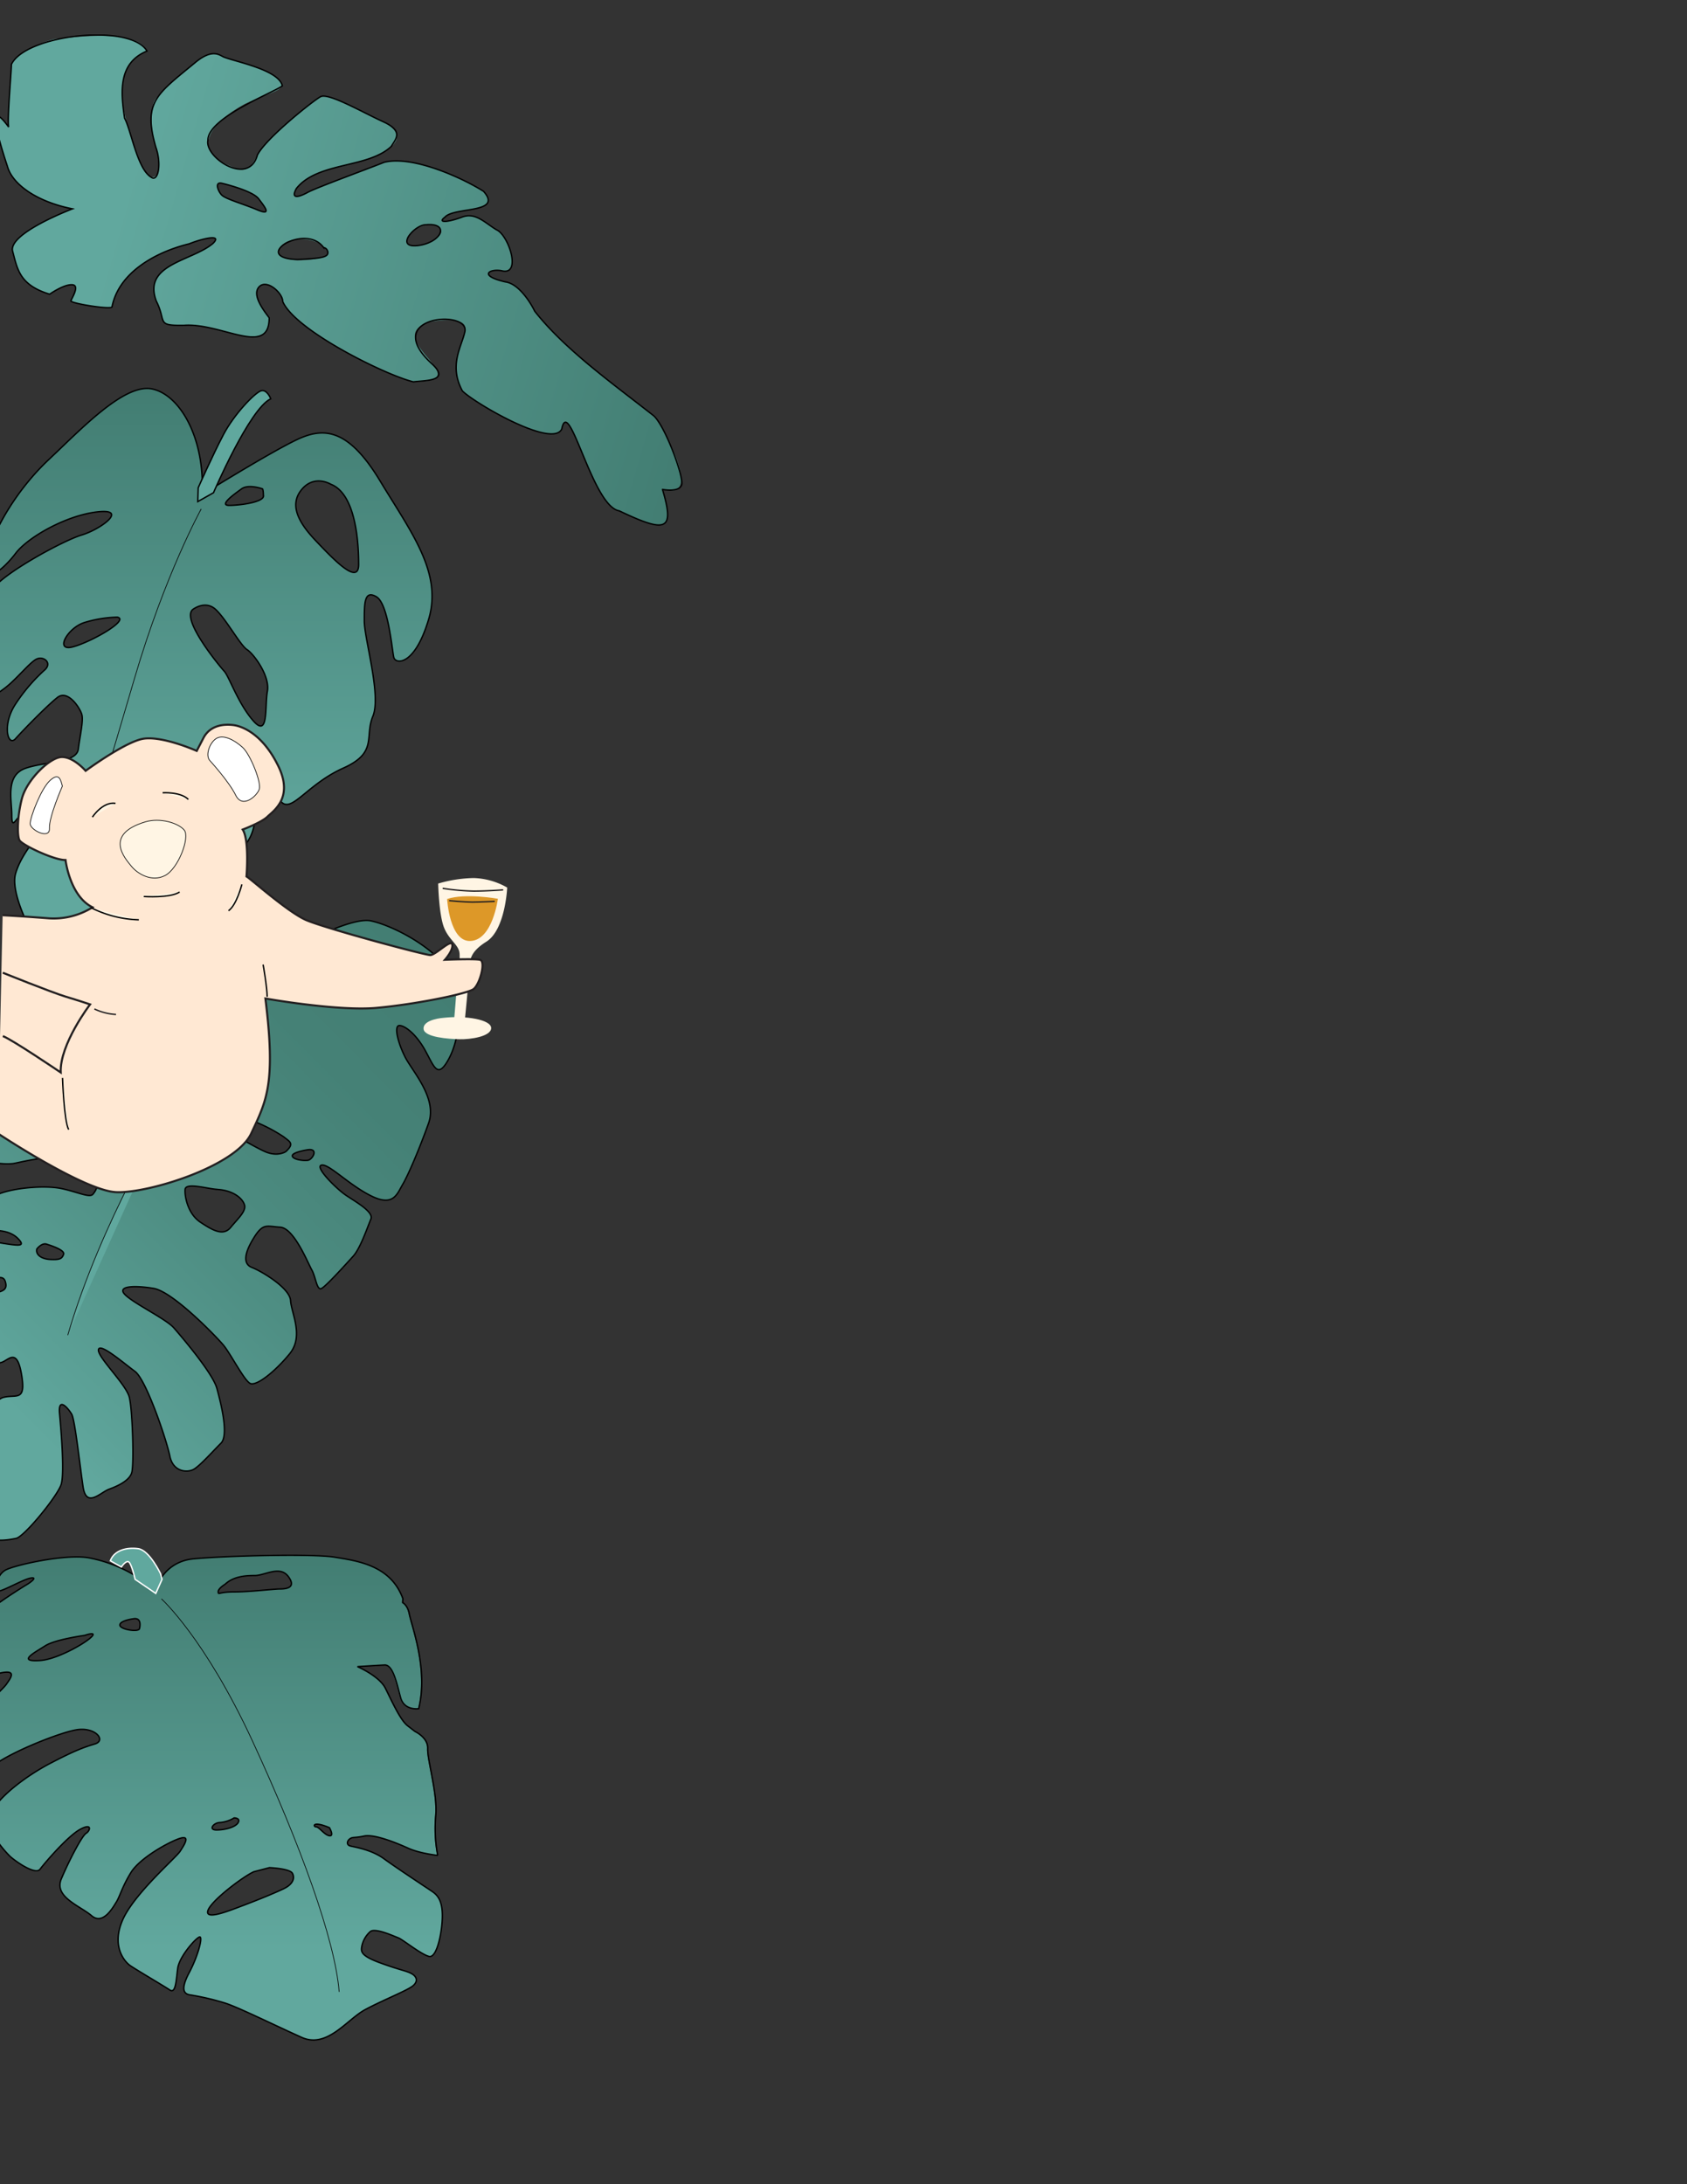 <svg id="Layer_1" data-name="Layer 1" xmlns="http://www.w3.org/2000/svg" xmlns:xlink="http://www.w3.org/1999/xlink" viewBox="0 0 612 792"><rect x="0" y="0" width="612" height="792" fill="#333333" stroke="none"/><defs><style>.cls-1,.cls-14,.cls-21,.cls-23,.cls-5,.cls-6{fill:none;}.cls-2{clip-path:url(#clip-path);}.cls-3{fill:url(#linear-gradient);}.cls-4{clip-path:url(#clip-path-2);}.cls-5,.cls-6{stroke:#000;}.cls-14,.cls-23,.cls-5{stroke-width:0.5px;}.cls-6{stroke-width:0.25px;}.cls-7{fill:#60a89e;}.cls-8{clip-path:url(#clip-path-3);}.cls-9{fill:url(#linear-gradient-2);}.cls-10{clip-path:url(#clip-path-4);}.cls-11{clip-path:url(#clip-path-5);}.cls-12{fill:url(#linear-gradient-3);}.cls-13{clip-path:url(#clip-path-6);}.cls-14{stroke:#fff;}.cls-15{clip-path:url(#clip-path-7);}.cls-16{fill:url(#linear-gradient-4);}.cls-17{clip-path:url(#clip-path-8);}.cls-18{clip-path:url(#clip-path-9);}.cls-19{fill:#fff5e4;}.cls-20{fill:#ffe8d3;}.cls-21,.cls-23{stroke:#231f20;}.cls-21{stroke-width:0.75px;}.cls-22{fill:#fff;}.cls-24{fill:#dd9828;}</style><clipPath id="clip-path"><path id="SVGID" class="cls-1" d="M48.14,299.61c0-4,2.53-9,2.53-9,1.36-5.79,4.51,2.51,4.51,6.53s0,14.06-3.56,17.58a1.55,1.55,0,0,1-1,.54c-2.53,0-2.46-12-2.46-15.61M30.45,225.79a43.66,43.66,0,0,1,12.13-2c4.55,1-9.53,9-16.19,10.79a6.31,6.31,0,0,1-1.56.23c-4.24,0,.1-7.19,5.62-9m61.46,35.66c-5.56-6.28-8.77-16.08-10.63-18.08S65.6,224.53,69.94,221c0,0,4.51-3.51,8.31,0s8.94,13.06,11.38,14.57S98,245.12,97,250.65c-.81,4.39,0,12.61-2.46,12.61-.62,0-1.47-.53-2.6-1.81m-4.3-84.21c2.56-1.84,7.59,0,7.59,0s.37.34.37,2.6-8.58,3.42-12.48,3.42,2-4.18,4.52-6m26.94,18.83c-6-6.27-9.82-12.81-5.18-18.49s10.62-2,10.62-2c9.11,3.51,10.12,21.22,10.12,29.13,0,2-.64,2.87-1.69,2.87-3,0-9.42-6.84-13.87-11.5M17.66,166.68C6.28,177.42-2.79,192.52-5.11,203.19s6.32,3.34,10.75-2.51S24,186.87,35.37,185.61s1.26,6.28-5.69,8.37S.59,208.21-2.79,213.86-8,239-8,247.76s5.2,5.15,9.58,1.88,9.12-9.41,11.64-10.67,5.7,1.26,3.16,3.77A64.54,64.54,0,0,0,5.64,255.29c-5,7.54-2.79,15.7,0,12.56S17,255.92,20.82,252.91s8.23,3.85,8.86,6.15-.63,7.53-1.27,12.55S17,276,9.44,278.52s-5.17,11.3-5.17,17,1.37,1.26,3.9-.63,8.22-1.25,8.22,2.51S8.17,308,5.64,316.81s10.75,32,14.55,32,8.86-5,8.86-5c0,3.13,5.05-1.26,12.64-4.11s5.06-11.8,8.49-13.47-.26,6.68,1,10.67,8.22.63,15.18-4.81,19.93-20.93,24-27.83,2.53-21.34,2.53-25.74,6.33-2.51,5.69,1.26,0,8.16,3.81,11.29,9.48-6.9,22.12-12.55,7.65-11.3,10.76-18.83-3.11-28-3.11-34.53,0-11.3,4.37-8.79,5.7,19.46,6.32,22,7.59,3.14,12.65-13.81-6.32-31.38-17.7-50.22-20.23-19.46-29.73-15.06-34.78,20.08-34.78,20.08C74.39,158.62,65.1,142.92,55,141a8.83,8.83,0,0,0-1.63-.15c-10.13,0-24.9,15.62-35.69,25.79"/></clipPath><linearGradient id="linear-gradient" x1="7.06" y1="791.97" x2="9.91" y2="791.97" gradientTransform="matrix(0, -73.23, -73.23, 0, 58075, 866.23)" gradientUnits="userSpaceOnUse"><stop offset="0" stop-color="#61a89e"/><stop offset="0.19" stop-color="#61a89e"/><stop offset="1" stop-color="#427d72"/></linearGradient><clipPath id="clip-path-2"><rect id="SVGID-2" data-name="SVGID" class="cls-1" x="-8.71" y="140.18" width="166.19" height="209.37"/></clipPath><clipPath id="clip-path-3"><path id="SVGID-3" data-name="SVGID" class="cls-1" d="M101.53,90c2.42-4.93,13.85-3.77,15.86-.2,8.87,4.33-19.79,7.52-15.86.2m46.09-3.62c1.66-3.82,10-7.26,12.13-3.09,2.68,2.78-12.79,9.94-12.13,3.09M93.31,76.07c-5.49-2.3-11.65-3.92-13-5.48s-2.53-4.91.39-4.08c0,0,10.85,2.55,13.14,5.56,3.13,3.81,4,6-.49,4M19.69,14.17c-6,1.45-15.58,6.54-15.55,9.17s-1.58,20-1,22.73c-9.3-12.76-2.18,9-.44,14.25C4.34,66.59,12.9,73.08,26.24,75.73c0,0-23.46,8.87-21.69,15.38S7.07,103.33,18,106.68c0,0,5-3.54,8.11-3.43s-.15,5-.38,5.85,14.42,3.27,14.9,2.19C43,98.9,56.23,91.42,68.54,88.41,73,86.63,81,84.62,77.26,88.27c-7.55,6.44-25.67,7.46-20.54,20.94,3.85,7.63-.34,8.92,10.11,8.76,9-1.8,31.65,11.89,30.82-2.74C95.93,112.91,91.17,107,94,104s8.62,2.35,8.55,5.31c4.48,10.48,37.16,26.65,47.4,29.15,24.74,0-12.16-15.46,5.57-21.67,7.4-1.3,14.77-1.29,13.06,3.71-1.18,5.27-5.82,12-.87,21.21,3.59,3.88,32.55,21.08,36.06,13.88,2.61-12.82,11.09,28.16,20.88,29.65,17,8.14,20.19,7.31,15.67-7.77,15.06,4.35,1-21.54-3.3-26.81-4.07-3.24-22.62-17.57-24.3-18.88s-17.6-16.54-18.75-19-5.55-9.94-10.62-10.6c-9.88-2.26-5.85-4.83-1.46-4.07,7.6,2.06,2.6-13-1.77-14.83-4.26-2.56-7.62-6.44-12.49-4.6s-9.23,2.3-6.2,0c3.44-3.8,21.22-1.21,14-9.34-7.58-4.8-25.81-13.17-36.12-10.52-6.06,2.45-24.61,9.2-27.74,10.92s-6.27,2.57-4.06-1.42,11.31-7.23,14.26-7.44c5.85-1.24,33.3-7.94,17.24-16.78-7.6-3.47-19.9-10.62-22.73-9.08s-20,15.26-22.91,21.18-5,6.34-9.85,4C68.68,54.19,77,44.13,88.72,37.75c10.42-5.09,19.41-5.28,8.82-11.38-1.74-1.28-14.54-5.15-16-5.57s-4-3.66-10.78,2.05S56.58,34.32,55.67,37.46s-1.16,10.22.87,15.93C60.64,66.23,53,68,50.11,56.68c-4.52-12-11.92-31.91,3.22-38.17-3.54-8.17-25.75-5.07-33.64-4.34"/></clipPath><linearGradient id="linear-gradient-2" x1="-1.02" y1="799.96" x2="1.84" y2="799.96" gradientTransform="matrix(0, 96.97, 96.97, 0, -77449.06, 64.19)" xlink:href="#linear-gradient"/><clipPath id="clip-path-4"><rect id="SVGID-4" data-name="SVGID" class="cls-1" x="-2.07" y="12.49" width="250.14" height="178.5"/></clipPath><clipPath id="clip-path-5"><path id="SVGID-5" data-name="SVGID" class="cls-1" d="M75.39,692.89c1-3.55,12.82-12.47,16.69-14.19l5.67-1.48s7.45.31,8.35,2.08.24,3.93-3.28,5.61-9.24,4-14.31,5.91c-3.55,1.35-9,3.55-11.65,3.55-1.14,0-1.76-.41-1.47-1.48m44.12-27.25c-1.84-.25-3.73-3.22-4.85-3.22s-1.41-2.35,4.85.31c0,0,1.7,2.92.2,2.92h-.2m-39.65-4.79a11.64,11.64,0,0,0,5.07-1.67s2.38,0,1.49,1.67-4.77,2.71-7.88,2.71-1.07-2.71,1.32-2.71M16.35,596.79c3.58-2.32,14.36-3.84,14.36-3.84,10.09-3.26-7.3,8.57-16.15,9.16-.65,0-1.22.07-1.71.07-6.1,0,.19-3.25,3.5-5.39m27.13-7.54c0-1.63,4.77-2.22,4.77-2.22,2.94-.61,2.69,2.22,2.34,3.55-.11.43-.88.61-1.87.61-2.11,0-5.24-.83-5.24-1.94m35.68-12c-.1-1.23,2.49-2.77,2.49-2.77,3-2.82,7.15-3.18,10.8-3.18s9.08-3.77,12.15.36-.89,4.52-3.07,4.52-10.84,1.07-16.6,1.07a24.21,24.21,0,0,0-5.51.54c-.21,0-.22-.14-.26-.54m-9.07-12c-11.18,1.1-13.79,11.45-13.79,11.45a50.56,50.56,0,0,0-24.15-11.82c-8.5-1.48-26.83,2.66-30.11,4.43s-4.18,7.1-3,7.64,9-4.09,11.93-4.68.29,1.48-1.8,2.66A199.89,199.89,0,0,0-7.5,586.44c-3.88,3.25-10.43,12.72-12.23,15.38s-2.38,6.21-2.68,10.84.9,10.15,2.68,10.45,4.78-4.14,8.2-8,7-7.68,12.43-8.62,2.63,2.41,1.44,4.19-10.73,10.64-15.5,14.49-5.07,7.09-4.58,8.57,1.59,6.21,4.28,9.46,6,2.08,10.43-2.36,23.85-12.42,30.71-13.6,11,3.84,6.76,5.12-7.45,2.47-16.15,7S-.94,651.79-3.32,657.7,2.14,671.6,3.53,673s9.24,7.15,11,4.78,10.14-12.12,14.61-14.49,3.58.59,2.09,1.48-6.26,10.06-9,16.56,6.86,9.76,11,13.31,7.75-3,9-5,2-5.32,5.26-10.64,14-11.24,17.84-12.42,1.54,2.36,0,4.73-16.65,15.37-20.82,24.84.59,15.08,2.68,16.55,12.23,7.39,14.41,8.88,2.29-3.55,2.88-7.89,6.86-11.33,8-11.33-.59,6.8-3.87,13-1.79,7.68.3,8a93.19,93.19,0,0,1,12.82,3c4.77,1.52,18.48,8.28,27.72,12.41s16.4-6.5,23-10.05,15.48-7,17.44-8.72,1.2-3.4-.72-4.41-4.19-1.23-11.35-3.87-6.86-4.14-6.56-6a9.62,9.62,0,0,1,3-5.25c1.66-1.62,8.69,1.63,10.26,2.22s8.37,6.11,11.18,6.73,4.77-9,4.77-14.79-2-7.61-3.73-8.8-12.82-8.45-17.44-11.82-10.73-4.24-12.23-4.64-1.19-1.87-.14-2.61,1.49-.22,5.21-1,11.93,2.59,16,4.44,10.41,2.59,10.41,2.59a52.09,52.09,0,0,1-.72-14.42c.75-7.76-3.11-20.33-2.91-24.32s-4.62-6.21-4.62-6.21l-2.68-2.07c-2.68-2.07-5.82-9.17-8.05-13.6s-10.14-7.84-10.14-7.84,6.71-.44,9.84-.59,4.47,7,5.81,11.83,6.56,4,6.56,4c3.58-14.34-2.58-30-3.43-34.45-.59-3.1-2.38-4-2.38-4l.07-1.48c-4.47-12.2-16.77-13.67-24.72-15-2.9-.49-9-.69-16.18-.69-12.46,0-28,.6-35.13,1.31"/></clipPath><linearGradient id="linear-gradient-3" x1="1.85" y1="791.9" x2="4.71" y2="791.9" gradientTransform="matrix(0, -61.97, -61.97, 0, 49146.14, 854.97)" xlink:href="#linear-gradient"/><clipPath id="clip-path-6"><rect id="SVGID-6" data-name="SVGID" class="cls-1" x="-23.17" y="560.7" width="184.54" height="179.68"/></clipPath><clipPath id="clip-path-7"><path id="SVGID-7" data-name="SVGID" class="cls-1" d="M18.31,456.69c-3.47-.15-5.44-1.84-4.94-3.8,0,0,1.76-2.34,3.53-1.76s6.76,2.17,6.17,3.72c-.52,1.36-1.13,1.86-3.64,1.86-.34,0-.71,0-1.12,0m54.33-13.55c-4.56-3-5.73-9.25-5.53-11.88s8.28-.17,11.57,0c5.88.29,9.27,3.21,10,5.55s-2.35,5-5,8.23a4,4,0,0,1-3.24,1.63c-2.21,0-4.85-1.58-7.8-3.53m33.41-24c0-1.34,5.58-2.18,5.58-2.18,4.12-.6,1.77,3.51.1,3.8a6,6,0,0,1-1,.08c-1.89,0-4.66-.6-4.66-1.7m-10-1.55c-4.71-2.09-13.83-7.93-16.18-7.93s-7.06-3.48-4.71-5,10.3-.29,14.71,1.17a57.89,57.89,0,0,1,13,6.44c2.3,1.75,4.11,2.33.88,5.3a6.51,6.51,0,0,1-3.58.94,10,10,0,0,1-4.07-.94M75.74,358.1c2.2,0,5.59.07,5.59.07s.45,3.8-1.47,3.8-6.32-3.87-4.12-3.87m56.78,1.24c-1.18-1-4.71-.87-5.59-2s1.77-1.47,1.77-1.47c3.23-.6,6.76,1.76,9.7,4.1s2.07,4.09,0,4.09-4.7-3.7-5.88-4.68M54.26,338.59c-2.35,2.69-2,5.55.3,6.14a126,126,0,0,1,15,3.79c8,2.64,5.86,4.6,3.79,6.72s-6.27-4.44-15.88-7.1-13.68,2.66-18.2,5-6,10.85-6,13.95,10.13,8.93,11.89,9.52A36.35,36.35,0,0,1,53.38,381c2.35,1.81-1.1,4.53-3.24,3.17s-18.24-6.72-28.39-4.68S-4,396.86-8.89,409.91s12,12.28,13.72,12,10.89-2.63,13.83-1.75,7.65,3.8,13,6.14,3.23,5.26,2.06,6.72-5.59-.83-11.48-2.05S5.81,430.67.13,432.72s-12,10.81-12,13.41,4.69,0,7.93,0,7.65,0,10.59,3.1-.29,2.44-7.94,1.22-19.13,4.4-24.13,11.21,1.86,4.38,3.83,3.51S-5.76,464-4,464s5-2.05,5.88.58-.29,3.51-3.23,4.14a73.92,73.92,0,0,0-18.59,6.68c-8,4.24-6.72,10.23-4.9,19.58s12.91,3.81,15,3.51,7.35-4.09,10-4.38S6,488,7.78,498.2,6,505.51,1.3,506.68s-11.42,14.91-14.41,23.68,1.19,16.95,4.41,23.38,11.47,4.68,14.51,4.1,15.12-15.5,16.38-19.59,0-19.29-.59-25.68,3.24-1.8,4.42.24,2.94,18.42,4.12,26.32,6.32,2,9.41.88,7.36-3.08,8.24-6,.29-22.69-.88-27.36-11.68-14.62-11.19-17.25,9.13,4.87,13.25,7.89S60.44,522.17,61.61,528s6.48,6.14,8.83,4.68,6.77-6.43,9.71-9.36,0-14.42-1.47-19.88-12.8-18.71-15.59-21.92-14.37-8.76-17.66-12,3.29-3.51,10.3-2.34S78.39,484.56,81,487.68s7.5,12.71,9.71,13.93,9.12-4.29,14.37-10.72.64-14.62.34-19.29-10.88-10.82-14-12-3-4.76.52-10.52,4.7-4.39,9.71-4.09,10,12.86,11.47,15.49,1.82,7.6,3.53,6.72,8.83-8.77,11.48-11.69,5.29-10.82,6.42-13.45-5.54-6.27-9.07-8.67-11.47-10.33-8.83-10.91,9.71,7,17.9,11.1,9.46-.58,11.52-4.09,6.18-13.15,9.42-22.21-5.89-18.78-8.53-24-4.12-11.4-2.06-11.4,6.18,3.22,9.41,9.11,4.42,10.19,8.24,3.46,5.3-17.41,2.35-28.06-21.18-20.53-30.3-22.51-39.13,15.85-39.13,15.85c-.29-6.41-2.23-9.86-7.94-13.37-6.92-4.09-19.18-4.81-22.07-4.81s-8.83,4.31-11.18,7"/></clipPath><linearGradient id="linear-gradient-4" x1="2.38" y1="794.85" x2="5.23" y2="794.85" gradientTransform="matrix(104.78, 0, 0, -104.78, -328.75, 83728)" gradientUnits="userSpaceOnUse"><stop offset="0" stop-color="#61a89e"/><stop offset="0.19" stop-color="#61a89e"/><stop offset="0.24" stop-color="#5da399"/><stop offset="0.5" stop-color="#4e8e83"/><stop offset="0.76" stop-color="#458176"/><stop offset="1" stop-color="#427d72"/></linearGradient><clipPath id="clip-path-8"><rect id="SVGID-8" data-name="SVGID" class="cls-1" x="-27.97" y="330.87" width="195.13" height="228.35"/></clipPath><clipPath id="clip-path-9"><rect class="cls-1" x="-1.36" y="261.7" width="185.32" height="171.68"/></clipPath></defs><g class="cls-2"><rect class="cls-3" x="-7.99" y="140.89" width="168.59" height="207.94"/></g><g class="cls-4"><path class="cls-5" d="M130.11,204.69c0,7.91-9.57-2.34-15.56-8.62s-9.82-12.81-5.18-18.49,10.62-2,10.62-2C129.1,179.08,130.11,196.79,130.11,204.69ZM97,250.65c-1,5.52.51,17.07-5.06,10.79s-8.77-16.07-10.62-18.08S65.6,224.53,69.94,221c0,0,4.51-3.52,8.31,0s8.94,13,11.38,14.56S98,245.12,97,250.65Zm-1.41-70.81c0,2.27-8.57,3.42-12.47,3.42s2-4.18,4.52-6,7.59,0,7.59,0S95.56,177.58,95.56,179.84ZM55.18,297.1c0,4,0,14.06-3.56,17.58s-3.48-11.05-3.48-15.07,2.53-9,2.53-9C52,284.78,55.18,293.08,55.18,297.1ZM26.39,234.57c-6.66,1.75-2-6.77,4.06-8.78a43.66,43.66,0,0,1,12.13-2C47.13,224.78,33.05,232.82,26.39,234.57Zm111.44-60.26c-11.39-18.83-20.23-19.46-29.73-15.07s-34.78,20.09-34.78,20.09C74.39,158.62,65.09,142.92,55,141S29.05,156,17.66,166.68-2.79,192.52-5.11,203.19s6.33,3.35,10.75-2.51S24,186.87,35.37,185.61s1.26,6.28-5.69,8.37S.59,208.21-2.79,213.86-8,239-8,247.76s5.2,5.15,9.58,1.88S10.7,240.23,13.23,239s5.7,1.26,3.16,3.77A63.84,63.84,0,0,0,5.64,255.29c-5,7.53-2.79,15.7,0,12.56S17,255.92,20.82,252.91s8.23,3.85,8.86,6.15-.63,7.53-1.27,12.56S17,276,9.44,278.52s-5.17,11.3-5.17,17,1.37,1.26,3.9-.63,8.22-1.25,8.22,2.51S8.17,308,5.64,316.82s10.75,32,14.55,32,8.86-5,8.86-5c0,3.13,5.05-1.26,12.64-4.11s5.06-11.8,8.49-13.47-.26,6.68,1,10.67,8.22.63,15.18-4.81,19.93-20.93,24-27.83,2.53-21.35,2.53-25.74,6.33-2.51,5.69,1.26,0,8.16,3.81,11.3,9.48-6.91,22.12-12.56,7.65-11.3,10.76-18.83-3.11-28-3.11-34.53,0-11.3,4.37-8.79,5.7,19.46,6.33,22,7.58,3.14,12.64-13.81S149.21,193.14,137.83,174.31Z"/><path class="cls-6" d="M73,184.54S59.9,208.17,48.83,245.87s-11.56,38.71-11.56,38.71"/><path class="cls-7" d="M71.9,176.88l-.15,5,5.7-3.22s13.06-30.47,20.77-34.06c0,0-1.42-3.71-3.67-2.84S85,150.13,81.08,157.56s-9.18,19.32-9.18,19.32"/><path class="cls-5" d="M71.9,176.88l-.15,5,5.7-3.22s13.06-30.47,20.77-34.06c0,0-1.42-3.71-3.67-2.84S85,150.13,81.08,157.56,71.9,176.88,71.9,176.88Z"/></g><g class="cls-8"><rect class="cls-9" x="2.74" y="-42.65" width="240.29" height="289.87" transform="translate(-9.3 192.21) rotate(-74)"/></g><g class="cls-10"><path class="cls-5" d="M152.83,88.85c-10.49,2-2.64-7.45,1.72-7.35C162.84,80.73,160.64,87.22,152.83,88.85Zm-33.91,2.9c0,1.83-4.52,2-11,2.36-17.45-.59,2.81-13.54,9.47-4.36A1.85,1.85,0,0,1,118.92,91.75ZM93.3,76.07c-5.48-2.3-11.64-3.92-13-5.48s-2.53-4.91.39-4.08c0,0,10.85,2.55,13.14,5.57S98.79,78.37,93.3,76.07Zm154,99.72c.84-2.9-6.23-21.89-10.29-25.13-14.86-11.66-32.2-24-43.05-37.84-1.14-2.42-5.55-9.94-10.63-10.6-9.88-2.27-5.84-4.82-1.45-4.07,7.6,2.06,2.6-13-1.77-14.83-4.26-2.56-7.62-6.44-12.49-4.6s-9.23,2.3-6.2,0c3.44-3.8,21.22-1.21,14-9.34-7.57-4.8-25.8-13.17-36.1-10.52-6.07,2.45-24.61,9.2-27.74,10.92s-6.28,2.57-4.07-1.42c7.75-9.75,26-7.26,34.44-15.29,1.57-2.68,4.66-5.47-2.94-8.93s-19.9-10.62-22.73-9.07-20,15.25-22.91,21.18c-3.14,11.47-19.22.87-17.94-5.36-.2-8.11,23.53-17.19,27-19.75-1.26-5.75-16.56-8.65-21-10.37-1.5-.43-4-3.66-10.78,2.05C56.91,34.18,51.76,37,56.54,53.38c2,5.71,1,11.78-1.16,11.17-5.48-2.4-7.67-17-10.19-21.71-1.4-9.49-2.39-20,8.14-24.33-6.11-10.25-44-5.94-49.19,4.83,0,2.62-1.58,20-1,22.73-9.29-12.75-2.19,9-.44,14.25,1.69,6.27,10.26,12.76,23.6,15.41,0,0-23.46,8.87-21.71,15.39S7.07,103.33,18,106.68c0,0,5-3.54,8.1-3.44s-.14,5-.37,5.86,14.41,3.27,14.9,2.19c2.4-12.4,15.65-19.87,28-22.88C73,86.63,81,84.62,77.26,88.27c-7.55,6.44-25.67,7.47-20.54,20.94,3.85,7.63-.34,8.92,10.11,8.75,13.59-.94,30.88,11.69,30.82-2.73C95.93,112.91,91.17,107,94,104s8.63,2.36,8.56,5.31c4.48,10.47,37.15,26.65,47.4,29.15,4.38-.56,13.49-.19,6.86-6.41-19.39-17.61,14.16-20.1,11.77-11.55-1.18,5.27-5.82,12-.87,21.21,3.58,3.88,32.55,21.08,36.06,13.88,2.6-12.82,11.09,28.16,20.88,29.65,17.06,8.14,20.19,7.31,15.67-7.77C240.29,177.46,246.44,178.68,247.28,175.79Z"/></g><g class="cls-11"><rect class="cls-12" x="-22.7" y="563.38" width="183.36" height="179.49"/></g><g class="cls-13"><path class="cls-5" d="M119.51,665.64c-1.83-.25-3.73-3.22-4.85-3.22s-1.41-2.35,4.85.31C119.51,662.73,121.35,665.89,119.51,665.64Zm-16.69,19.27c-3.53,1.67-9.24,4-14.31,5.91s-14.08,5.62-13.12,2.07,12.82-12.47,16.69-14.19l5.67-1.48s7.45.31,8.35,2.07S106.35,683.23,102.82,684.91Zm-1.29-108.74c-2.19,0-10.84,1.06-16.6,1.06s-5.67,1.23-5.77,0,2.49-2.77,2.49-2.77c3-2.8,7.15-3.17,10.8-3.17s9.08-3.77,12.15.37S103.71,576.17,101.53,576.17ZM79.86,660.85a11.58,11.58,0,0,0,5.07-1.67s2.38,0,1.49,1.67-4.77,2.71-7.88,2.71S77.47,660.85,79.86,660.85ZM50.59,590.58c-.35,1.33-7.11.3-7.11-1.33S48.26,587,48.26,587C51.19,586.42,50.94,589.25,50.59,590.58Zm-36,11.53c-8.84.59-1.79-3,1.79-5.32S30.71,593,30.71,593C40.8,589.69,23.41,601.52,14.56,602.11Zm144.21,70.67a51.54,51.54,0,0,1-.72-14.41c.75-7.76-3.11-20.33-2.91-24.32s-4.62-6.21-4.62-6.21l-2.68-2.07c-2.68-2.07-5.82-9.17-8.05-13.6s-10.14-7.84-10.14-7.84,6.71-.44,9.84-.59,4.47,7,5.81,11.83,6.56,4,6.56,4c3.58-14.34-2.58-30-3.43-34.45-.59-3.1-2.38-4-2.38-4l.07-1.48c-4.47-12.2-16.77-13.67-24.72-15s-40.12-.49-51.31.61S56.3,576.68,56.3,576.68a50.56,50.56,0,0,0-24.15-11.82c-8.49-1.48-26.83,2.66-30.11,4.43s-4.17,7.1-3,7.64,9-4.09,11.92-4.68.3,1.48-1.78,2.66A198.2,198.2,0,0,0-7.5,586.44c-3.88,3.25-10.44,12.72-12.22,15.38s-2.39,6.21-2.69,10.84.9,10.15,2.69,10.45,4.77-4.14,8.2-8,7-7.68,12.42-8.62,2.63,2.41,1.44,4.19-10.73,10.64-15.5,14.49-5.07,7.09-4.58,8.57,1.59,6.21,4.28,9.47,6,2.07,10.43-2.37,23.85-12.42,30.71-13.6,11,3.84,6.76,5.12-7.45,2.47-16.15,7S-.94,651.79-3.32,657.7,2.14,671.6,3.53,673s9.24,7.15,11,4.78,10.14-12.12,14.61-14.49,3.58.59,2.09,1.48-6.26,10.05-9,16.56,6.86,9.76,11,13.31,7.75-3,9-5,2-5.32,5.26-10.65,14-11.23,17.84-12.41,1.54,2.36,0,4.73-16.65,15.37-20.82,24.84.59,15.08,2.68,16.55,12.23,7.4,14.41,8.87,2.29-3.54,2.88-7.88,6.86-11.34,8-11.34-.59,6.81-3.87,13-1.79,7.68.3,8a93.19,93.19,0,0,1,12.82,3c4.77,1.52,18.48,8.28,27.72,12.42s16.4-6.51,23-10.06,15.48-7,17.44-8.72,1.2-3.4-.72-4.41-4.19-1.24-11.35-3.87-6.86-4.14-6.56-6a9.62,9.62,0,0,1,3-5.25c1.66-1.62,8.69,1.63,10.26,2.22s8.37,6.11,11.18,6.73,4.77-9,4.77-14.79-2-7.61-3.73-8.79-12.82-8.46-17.44-11.83-10.73-4.24-12.23-4.64-1.19-1.87-.14-2.61,1.49-.22,5.21-1,11.93,2.59,16,4.44S158.77,672.78,158.77,672.78Z"/><path class="cls-6" d="M58.57,579.76s15.73,14.18,33,51.5,30,72.16,31.47,91"/><path class="cls-7" d="M58.25,570.66s-4-8.53-8.1-9.1-8.68.52-10.13,4.38l4,2.26s2-3.05,3-1.52,2,6,2,6l7.48,5.1,2.28-5.1Z"/><path class="cls-14" d="M58.25,570.66s-4-8.53-8.1-9.1-8.68.52-10.13,4.38l4,2.26s2-3.05,3-1.52,2,6,2,6l7.48,5.1,2.28-5.1Z"/></g><g class="cls-15"><rect class="cls-16" x="-82.21" y="294.91" width="301.78" height="301.93" transform="translate(-294.24 177.89) rotate(-44.8)"/></g><g class="cls-17"><path class="cls-5" d="M138.4,364c-2.07,0-4.7-3.7-5.88-4.68s-4.71-.87-5.59-2,1.77-1.46,1.77-1.46c3.23-.61,6.76,1.75,9.7,4.09S140.48,364,138.4,364Zm-26.68,56.71c-1.67.29-5.67-.29-5.67-1.62s5.58-2.18,5.58-2.18C115.75,416.33,113.4,420.44,111.72,420.73Zm-8-3.16s-2.94,2.09-7.65,0-13.83-7.95-16.18-7.95-7.06-3.47-4.71-5,10.3-.29,14.71,1.17a57.9,57.9,0,0,1,13,6.43C105.11,414,106.93,414.59,103.69,417.57ZM79.86,362c-1.92,0-6.32-3.87-4.12-3.87s5.59.07,5.59.07S81.77,362,79.86,362Zm-1.18,69.29c5.89.29,9.27,3.21,10,5.55s-2.35,5-5,8.23-6.47,1.13-11-1.9-5.73-9.25-5.53-11.88S75.39,431.09,78.68,431.26ZM23.07,454.85c-.59,1.55-1.3,2-4.76,1.84s-5.43-1.84-4.95-3.8c0,0,1.77-2.34,3.54-1.76S23.66,453.3,23.07,454.85Zm141.81-98.43c-2.94-10.65-21.18-20.53-30.3-22.51s-39.13,15.85-39.13,15.85c-.29-6.41-2.23-9.86-7.94-13.36-6.92-4.1-19.18-4.82-22.07-4.82s-8.83,4.31-11.18,7-2,5.55.3,6.14a124.3,124.3,0,0,1,15,3.8c8,2.63,5.85,4.59,3.79,6.71s-6.27-4.44-15.88-7.1-13.68,2.66-18.2,5-6,10.85-6,13.95,10.12,8.94,11.89,9.52A36.35,36.35,0,0,1,53.38,381c2.35,1.81-1.1,4.53-3.24,3.17s-18.24-6.72-28.39-4.68S-4,396.86-8.9,409.91s12,12.28,13.73,12,10.89-2.63,13.83-1.75,7.65,3.8,13,6.13,3.23,5.27,2.06,6.73-5.59-.83-11.48-2.05S5.81,430.67.13,432.72s-12,10.81-12,13.41,4.69,0,7.93,0,7.65,0,10.59,3.1-.3,2.44-7.94,1.22-19.13,4.4-24.13,11.21,1.86,4.38,3.82,3.51S-5.76,464-4,464s5-2.05,5.88.58-.29,3.51-3.23,4.14a73.92,73.92,0,0,0-18.59,6.68c-8,4.24-6.72,10.23-4.9,19.58s12.91,3.8,14.95,3.51,7.36-4.09,10-4.38S6,488,7.78,498.2,6,505.51,1.3,506.68s-11.42,14.91-14.41,23.68,1.19,16.95,4.41,23.38,11.48,4.68,14.51,4.09,15.12-15.49,16.38-19.58,0-19.29-.59-25.68,3.24-1.8,4.42.25,2.94,18.41,4.12,26.31,6.32,2,9.41.87,7.36-3.07,8.24-6,.29-22.7-.88-27.37-11.67-14.62-11.19-17.25,9.13,4.87,13.24,7.89S60.44,522.17,61.62,528s6.47,6.14,8.82,4.68,6.77-6.44,9.71-9.36,0-14.42-1.47-19.88-12.8-18.71-15.59-21.92-14.37-8.76-17.66-12,3.29-3.51,10.3-2.34S78.38,484.56,81,487.68s7.49,12.71,9.7,13.93,9.12-4.29,14.37-10.72.64-14.61.34-19.29-10.88-10.82-14-12-3-4.76.52-10.52,4.71-4.39,9.71-4.09,10,12.86,11.47,15.49,1.82,7.6,3.53,6.72,8.83-8.77,11.48-11.69,5.29-10.82,6.42-13.45-5.54-6.27-9.07-8.67-11.47-10.33-8.83-10.91,9.71,7,17.9,11.11,9.46-.59,11.53-4.1,6.17-13.15,9.41-22.22-5.88-18.77-8.53-24-4.12-11.4-2.06-11.4,6.18,3.22,9.41,9.11,4.42,10.19,8.24,3.46S167.83,367.07,164.88,356.42Z"/><path class="cls-7" d="M60.72,404.12s-24,38.55-36.13,80"/><path class="cls-6" d="M60.72,404.12s-24,38.55-36.13,80"/></g><g class="cls-18"><path class="cls-19" d="M161.08,369.05s-7.79.47-7.41,4.1c.33,3,9.16,3.59,13.06,3.69s11.45-1,11.45-4.07-9.33-4.58-17.1-3.72"/><path class="cls-19" d="M168.42,372.15s1.28-13.39,2-20.68c.21-2.25-.92-5.68,6-10S184,321.84,184,321.84a26,26,0,0,0-12.15-3.46,48.68,48.68,0,0,0-12.89,2s.25,11.14,2.09,15.87,5.51,6.32,5.68,9.62c.19,3.67-.82,9.2-1.25,14.9s-.86,10.28-.86,10.28"/><path class="cls-20" d="M-.76,411s31.39,20.86,43,21.29S85.55,422.93,91.13,411s9-18.08,5.15-48.94c0,0,26.24,4.68,40.33,3.4s32.89-5.1,35.18-6.81,4.6-10.21,2.3-10.64-12.67,0-12.67,0,3.08-3.4,2.65-5.53-6,3.83-8,3.83-38.54-9.79-45.19-12.77-20.08-15-21.46-15.74c0,0,1.11-13.2-1.38-17,0,0,6.82-2.55,9-4.68s9.52-6.81,3.94-18.3-12.88-14.47-16.31-14.9-8.44,0-10.87,4.68l-2.43,4.68s-13.3-5.95-20.16-4.25S31.06,279.5,31.06,279.5s-4.29-5-8.58-5S9.73,282.7,7.93,289.62c-1.67,6.44-1.76,13.22-.9,15S19.9,312,23.77,311.84c0,0,1.54,13.11,9.8,17.15a26.54,26.54,0,0,1-15.81,4c-9-.71-16.81-1.13-16.81-1.13"/><path class="cls-21" d="M-.76,411s31.39,20.86,43,21.29S85.55,422.93,91.13,411s9-18.08,5.15-48.94c0,0,26.24,4.68,40.33,3.4s32.89-5.1,35.18-6.81,4.6-10.21,2.3-10.64-12.67,0-12.67,0,3.08-3.4,2.65-5.53-6,3.83-8,3.83-38.54-9.79-45.19-12.77-20.08-15-21.46-15.74c0,0,1.11-13.2-1.38-17,0,0,6.82-2.55,9-4.68s9.52-6.81,3.94-18.3-12.88-14.47-16.31-14.9-8.44,0-10.87,4.68l-2.43,4.68s-13.3-5.95-20.16-4.25S31.06,279.5,31.06,279.5s-4.29-5-8.58-5S9.73,282.7,7.93,289.62c-1.67,6.44-1.76,13.22-.9,15S19.9,312,23.77,311.84c0,0,1.54,13.11,9.8,17.15a26.54,26.54,0,0,1-15.81,4c-9-.71-16.81-1.13-16.81-1.13"/><path class="cls-19" d="M52.76,298c5.33-1.59,11.95.42,14.08,3s-2.13,14-7,16.49-10-.7-12.17-3.38S37.39,302.62,52.76,298"/><path class="cls-6" d="M52.76,298c5.33-1.59,11.95.42,14.08,3s-2.13,14-7,16.49-10-.7-12.17-3.38S37.39,302.62,52.76,298Z"/><path class="cls-19" d="M52.16,325.08s9.56.66,13-1.64"/><path class="cls-5" d="M52.16,325.08s9.56.66,13-1.64"/><path class="cls-19" d="M33.52,296.29s3.7-5.69,8.38-5"/><path class="cls-5" d="M33.52,296.29s3.7-5.69,8.38-5"/><path class="cls-19" d="M59,287.47s6.52-.43,9.32,2.41"/><path class="cls-5" d="M59,287.47s6.52-.43,9.32,2.41"/><path class="cls-22" d="M22.63,285.06s-4.9,11.09-4.69,15.31-7,.6-7-1.69S14.85,286,18.15,283s3.84-.34,4.48,2"/><path class="cls-6" d="M22.63,285.06s-4.9,11.09-4.69,15.31-7,.6-7-1.69S14.85,286,18.15,283,22,282.7,22.63,285.06Z"/><path class="cls-22" d="M76.16,275.82s6.93,7.58,9.36,12.55,7.67.31,8.52-2.17S90.82,273.56,88,271s-6.69-4.66-9.25-3.38-4.42,6.25-2.55,8.18"/><path class="cls-6" d="M76.16,275.82s6.93,7.58,9.36,12.55,7.67.31,8.52-2.17S90.82,273.56,88,271s-6.69-4.66-9.25-3.38S74.29,273.89,76.16,275.82Z"/><path class="cls-19" d="M33,329.12a41.15,41.15,0,0,0,17.37,4.41"/><path class="cls-5" d="M33,329.12a41.15,41.15,0,0,0,17.37,4.41"/><path class="cls-19" d="M87.75,320.68s-1.88,7.47-4.86,9.56"/><path class="cls-5" d="M87.75,320.68s-1.88,7.47-4.86,9.56"/><path class="cls-19" d="M22.68,390.86s.54,15.76,2.24,18.74"/><path class="cls-5" d="M22.68,390.86s.54,15.76,2.24,18.74"/><path class="cls-19" d="M34.24,365.85a21.12,21.12,0,0,0,7.84,2"/><path class="cls-23" d="M34.24,365.85a21.12,21.12,0,0,0,7.84,2"/><path class="cls-19" d="M95.45,349.76s1.47,8.31,1.47,11.69"/><path class="cls-5" d="M95.45,349.76s1.47,8.31,1.47,11.69"/><path class="cls-23" d="M160.59,322.11a81.9,81.9,0,0,0,11.22,1c5,0,10.72-.44,10.72-.44"/><path class="cls-24" d="M162.2,326s.87,15.49,8.42,15.21c8.11-.31,10-15.31,10-15.31s-11.87-2.15-18.46.1"/><path class="cls-23" d="M162.94,326.58s5.73.53,8.32.53,8.22-.27,8.22-.27"/><path class="cls-20" d="M1,352.71s17.59,7.09,22.74,8.65,8.94,2.84,8.94,2.84-11.08,14.47-10.65,24.68c0,0-17.59-11.91-21-13.19"/><path class="cls-21" d="M1,352.71s17.59,7.09,22.74,8.65,8.94,2.84,8.94,2.84-11.08,14.47-10.65,24.68c0,0-17.59-11.91-21-13.19"/></g></svg>